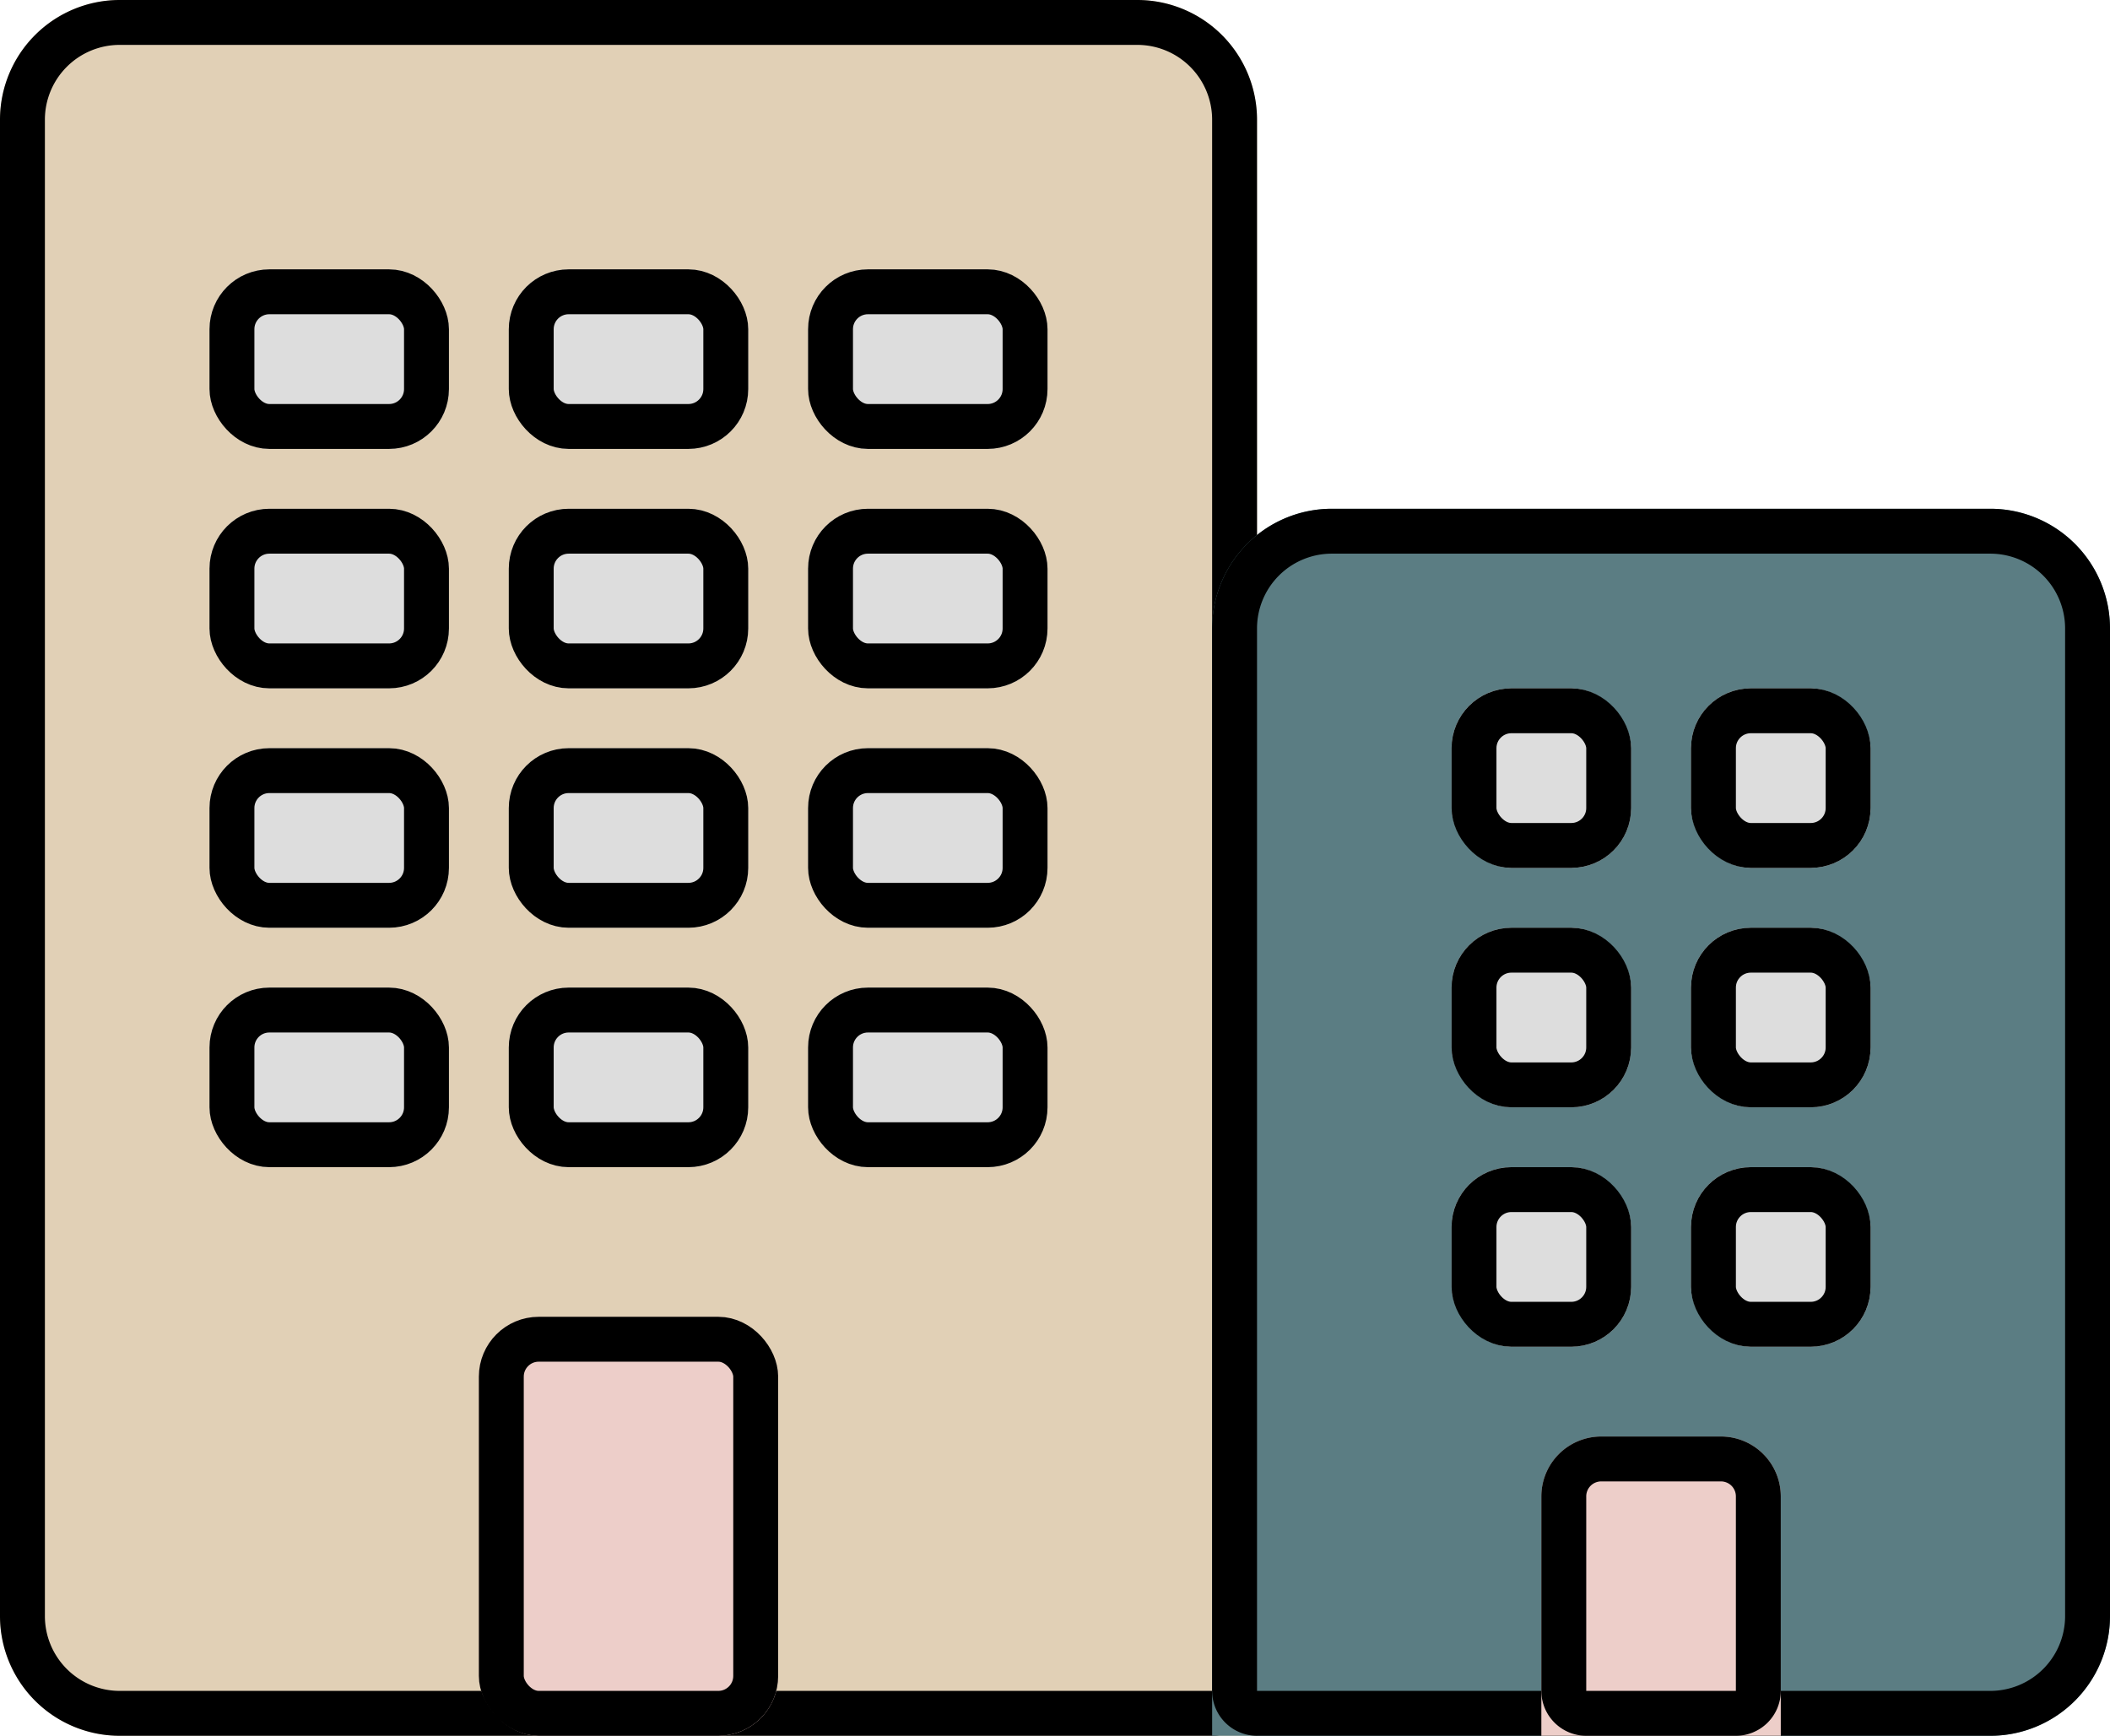 <svg xmlns="http://www.w3.org/2000/svg" width="70.5" height="58" viewBox="0 0 70.5 58">
    <defs>
        <style>
            .cls-2,.cls-3{stroke:#000;stroke-width:1.5px}.cls-2{fill:#ddd}.cls-3{fill:#edcec9}.cls-5{stroke:none}.cls-6{fill:none}
        </style>
    </defs>
    <g id="icon_step_05" transform="translate(-415 -360)">
        <g id="그룹_397" data-name="그룹 397">
            <g id="사각형_296" data-name="사각형 296" style="stroke:#000;stroke-width:1.5px;fill:#e1d0b6">
                <path class="cls-5" d="M4 0h34a4 4 0 0 1 4 4v54H4a4 4 0 0 1-4-4V4a4 4 0 0 1 4-4z" transform="translate(415 360)"/>
                <path class="cls-6" d="M4 .75h34A3.25 3.25 0 0 1 41.25 4v52.5a.75.75 0 0 1-.75.75H4A3.25 3.25 0 0 1 .75 54V4A3.25 3.25 0 0 1 4 .75z" transform="translate(415 360)"/>
            </g>
            <g id="그룹_396" data-name="그룹 396">
                <g id="사각형_298" data-name="사각형 298" class="cls-2" transform="translate(422 369)">
                    <rect class="cls-5" width="8" height="6" rx="2"/>
                    <rect class="cls-6" x=".75" y=".75" width="6.5" height="4.5" rx="1.25"/>
                </g>
                <g id="사각형_303" data-name="사각형 303" class="cls-2" transform="translate(422 377)">
                    <rect class="cls-5" width="8" height="6" rx="2"/>
                    <rect class="cls-6" x=".75" y=".75" width="6.5" height="4.5" rx="1.25"/>
                </g>
                <g id="사각형_306" data-name="사각형 306" class="cls-2" transform="translate(422 385)">
                    <rect class="cls-5" width="8" height="6" rx="2"/>
                    <rect class="cls-6" x=".75" y=".75" width="6.5" height="4.5" rx="1.25"/>
                </g>
                <g id="사각형_309" data-name="사각형 309" class="cls-2" transform="translate(422 393)">
                    <rect class="cls-5" width="8" height="6" rx="2"/>
                    <rect class="cls-6" x=".75" y=".75" width="6.5" height="4.5" rx="1.25"/>
                </g>
                <g id="사각형_299" data-name="사각형 299" class="cls-2" transform="translate(432 369)">
                    <rect class="cls-5" width="8" height="6" rx="2"/>
                    <rect class="cls-6" x=".75" y=".75" width="6.5" height="4.5" rx="1.25"/>
                </g>
                <g id="사각형_302" data-name="사각형 302" class="cls-2" transform="translate(432 377)">
                    <rect class="cls-5" width="8" height="6" rx="2"/>
                    <rect class="cls-6" x=".75" y=".75" width="6.5" height="4.5" rx="1.25"/>
                </g>
                <g id="사각형_305" data-name="사각형 305" class="cls-2" transform="translate(432 385)">
                    <rect class="cls-5" width="8" height="6" rx="2"/>
                    <rect class="cls-6" x=".75" y=".75" width="6.5" height="4.5" rx="1.25"/>
                </g>
                <g id="사각형_308" data-name="사각형 308" class="cls-2" transform="translate(432 393)">
                    <rect class="cls-5" width="8" height="6" rx="2"/>
                    <rect class="cls-6" x=".75" y=".75" width="6.5" height="4.5" rx="1.25"/>
                </g>
                <g id="사각형_300" data-name="사각형 300" class="cls-2" transform="translate(442 369)">
                    <rect class="cls-5" width="8" height="6" rx="2"/>
                    <rect class="cls-6" x=".75" y=".75" width="6.5" height="4.5" rx="1.25"/>
                </g>
                <g id="사각형_301" data-name="사각형 301" class="cls-2" transform="translate(442 377)">
                    <rect class="cls-5" width="8" height="6" rx="2"/>
                    <rect class="cls-6" x=".75" y=".75" width="6.5" height="4.5" rx="1.25"/>
                </g>
                <g id="사각형_304" data-name="사각형 304" class="cls-2" transform="translate(442 385)">
                    <rect class="cls-5" width="8" height="6" rx="2"/>
                    <rect class="cls-6" x=".75" y=".75" width="6.5" height="4.5" rx="1.25"/>
                </g>
                <g id="사각형_307" data-name="사각형 307" class="cls-2" transform="translate(442 393)">
                    <rect class="cls-5" width="8" height="6" rx="2"/>
                    <rect class="cls-6" x=".75" y=".75" width="6.5" height="4.5" rx="1.25"/>
                </g>
            </g>
            <g id="사각형_310" data-name="사각형 310" class="cls-3" transform="translate(431 404)">
                <rect class="cls-5" width="10" height="14" rx="2"/>
                <rect class="cls-6" x=".75" y=".75" width="8.5" height="12.5" rx="1.25"/>
            </g>
        </g>
        <g id="그룹_395" data-name="그룹 395" transform="translate(.5)">
            <g id="사각형_297" data-name="사각형 297" style="fill:#5b7d83;stroke:#000;stroke-width:1.5px">
                <path class="cls-5" d="M4 0h22a4 4 0 0 1 4 4v33a4 4 0 0 1-4 4H0V4a4 4 0 0 1 4-4z" transform="translate(455 377)"/>
                <path class="cls-6" d="M4 .75h22A3.25 3.25 0 0 1 29.25 4v33A3.25 3.25 0 0 1 26 40.25H1.5a.75.75 0 0 1-.75-.75V4A3.25 3.25 0 0 1 4 .75z" transform="translate(455 377)"/>
            </g>
            <g id="그룹_394" data-name="그룹 394">
                <g id="사각형_313" data-name="사각형 313" class="cls-2" transform="translate(463 383)">
                    <rect class="cls-5" width="6" height="6" rx="2"/>
                    <rect class="cls-6" x=".75" y=".75" width="4.5" height="4.5" rx="1.25"/>
                </g>
                <g id="사각형_316" data-name="사각형 316" class="cls-2" transform="translate(463 391)">
                    <rect class="cls-5" width="6" height="6" rx="2"/>
                    <rect class="cls-6" x=".75" y=".75" width="4.5" height="4.5" rx="1.25"/>
                </g>
                <g id="사각형_318" data-name="사각형 318" class="cls-2" transform="translate(463 399)">
                    <rect class="cls-5" width="6" height="6" rx="2"/>
                    <rect class="cls-6" x=".75" y=".75" width="4.5" height="4.5" rx="1.25"/>
                </g>
                <g id="사각형_314" data-name="사각형 314" class="cls-2" transform="translate(471 383)">
                    <rect class="cls-5" width="6" height="6" rx="2"/>
                    <rect class="cls-6" x=".75" y=".75" width="4.5" height="4.5" rx="1.25"/>
                </g>
                <g id="사각형_315" data-name="사각형 315" class="cls-2" transform="translate(471 391)">
                    <rect class="cls-5" width="6" height="6" rx="2"/>
                    <rect class="cls-6" x=".75" y=".75" width="4.5" height="4.5" rx="1.25"/>
                </g>
                <g id="사각형_317" data-name="사각형 317" class="cls-2" transform="translate(471 399)">
                    <rect class="cls-5" width="6" height="6" rx="2"/>
                    <rect class="cls-6" x=".75" y=".75" width="4.5" height="4.5" rx="1.25"/>
                </g>
            </g>
            <g id="사각형_311" data-name="사각형 311" class="cls-3">
                <path class="cls-5" d="M2 0h4a2 2 0 0 1 2 2v8H0V2a2 2 0 0 1 2-2z" transform="translate(466 408)"/>
                <path class="cls-6" d="M2 .75h4A1.25 1.25 0 0 1 7.25 2v6.5a.75.75 0 0 1-.75.75h-5a.75.75 0 0 1-.75-.75V2A1.25 1.25 0 0 1 2 .75z" transform="translate(466 408)"/>
            </g>
        </g>
    </g>
</svg>
